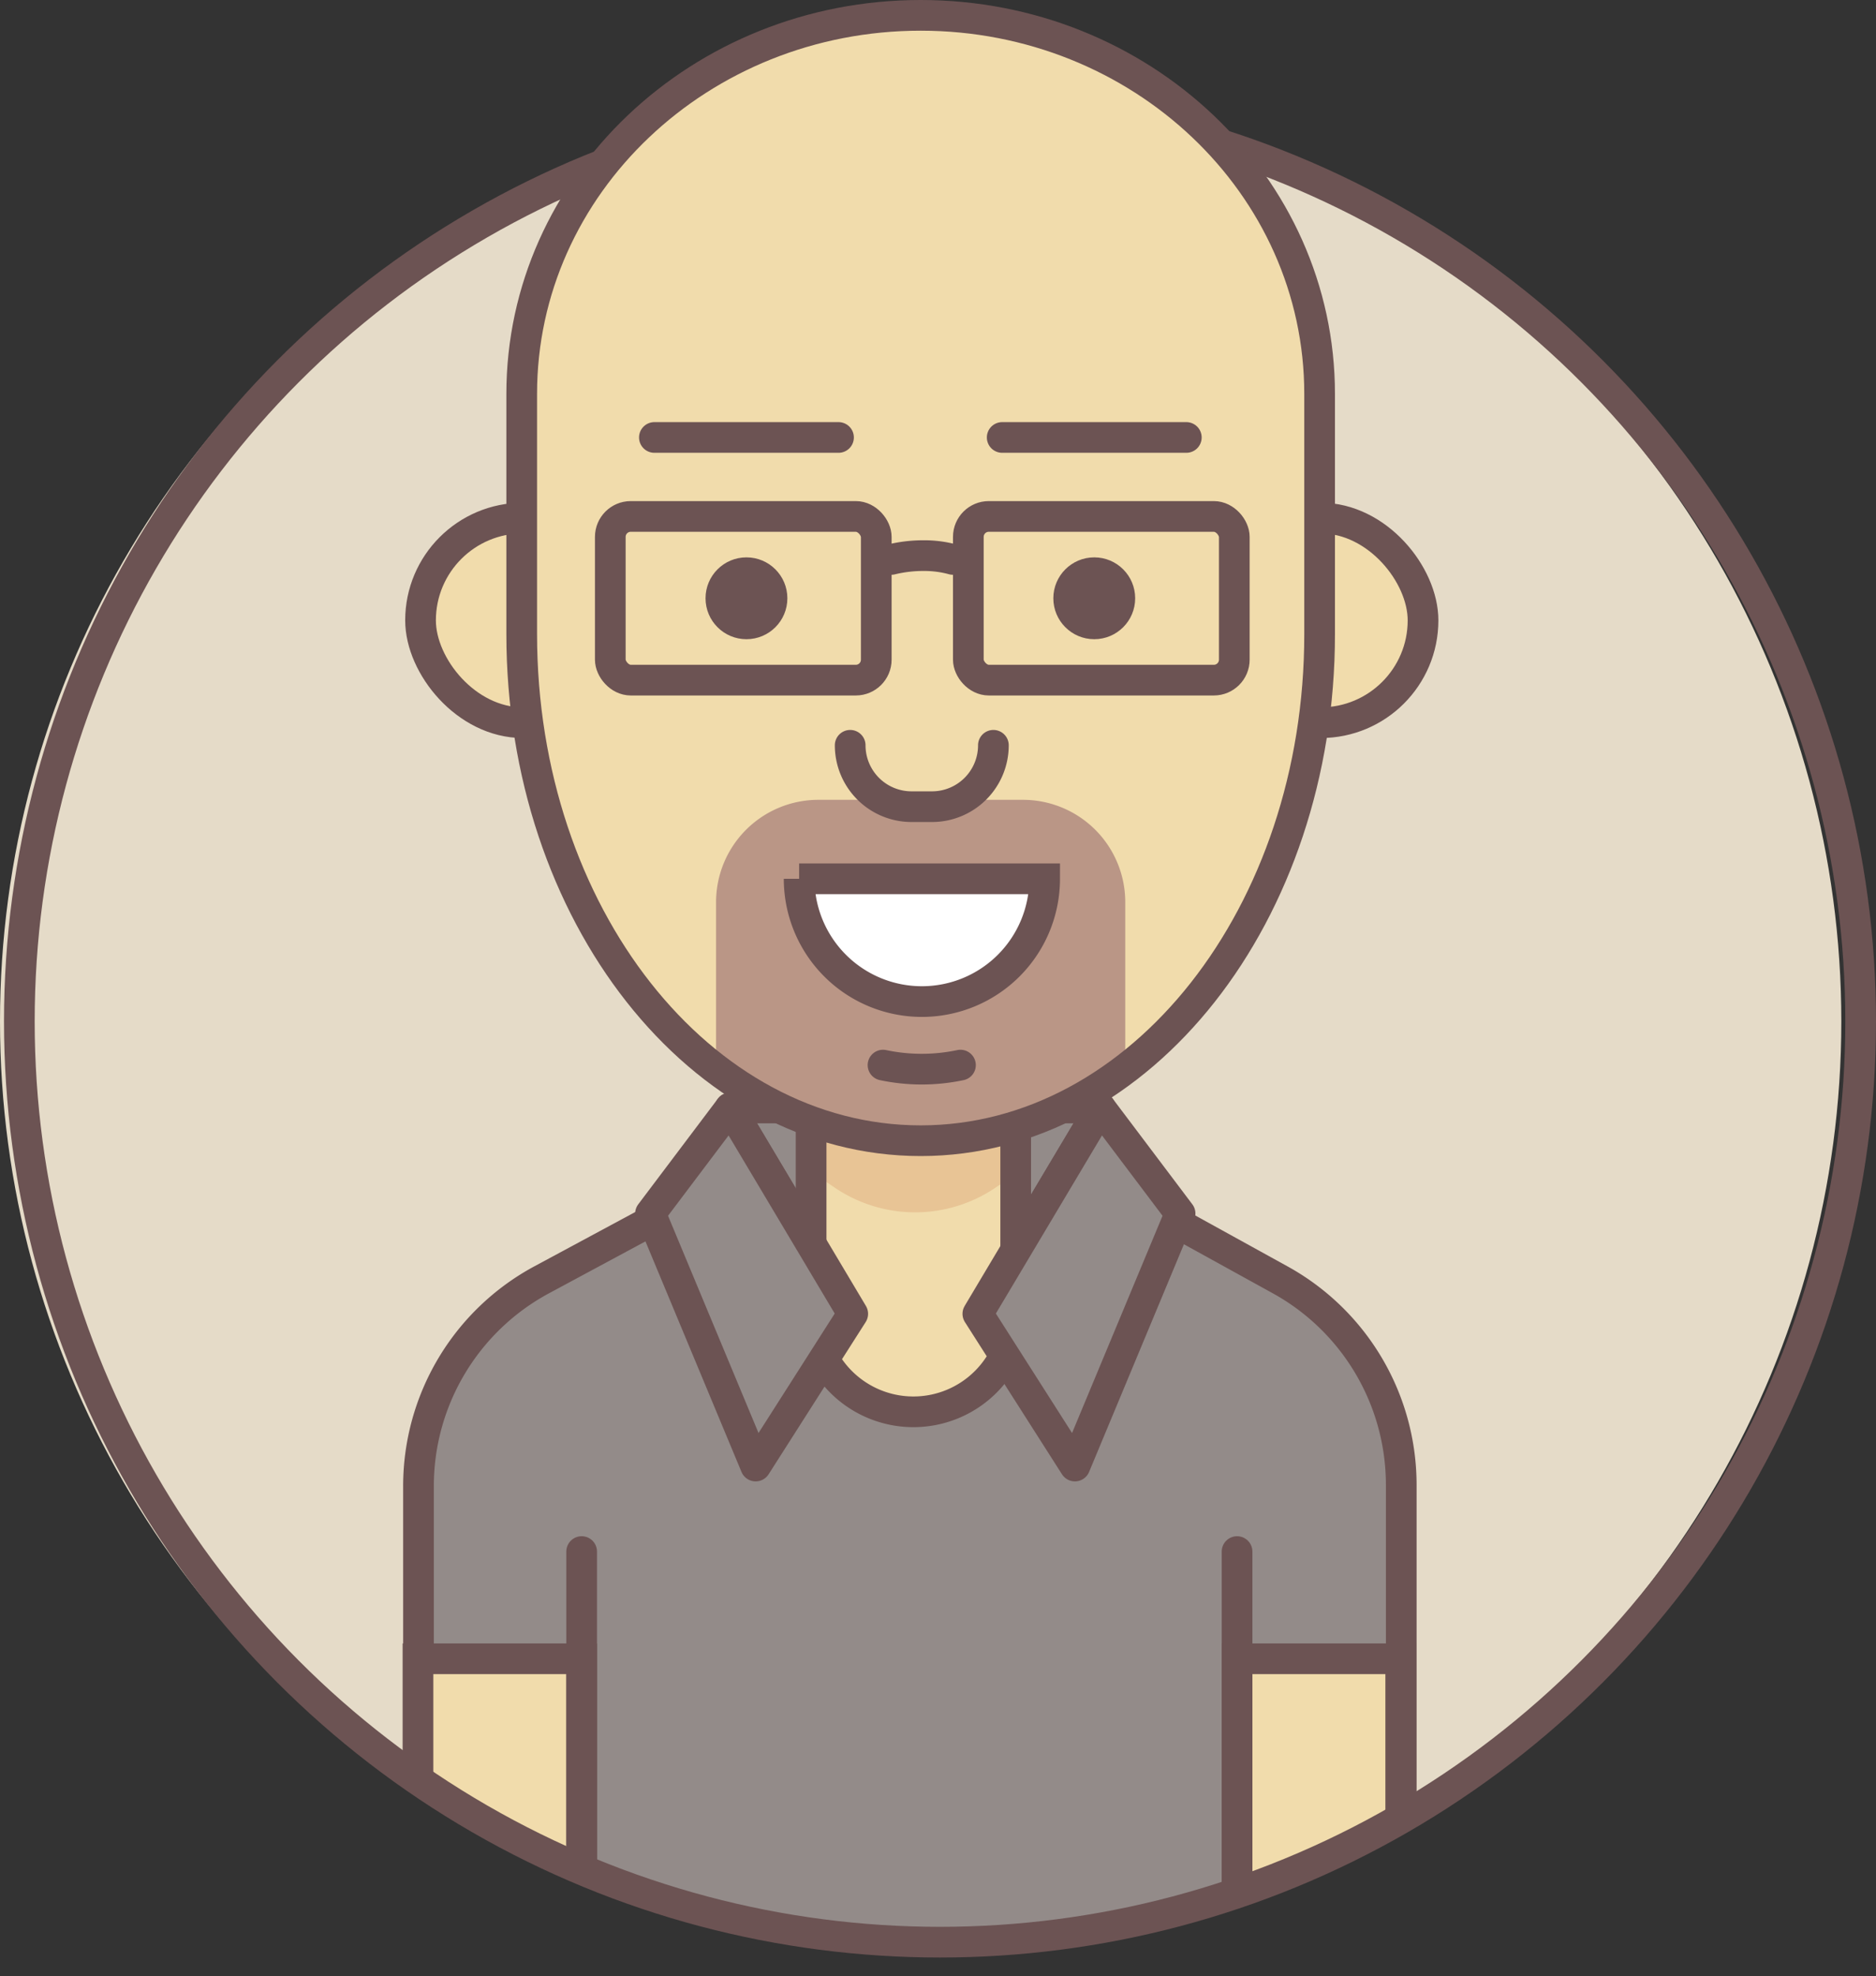 <svg xmlns="http://www.w3.org/2000/svg" xmlns:xlink="http://www.w3.org/1999/xlink" viewBox="0 0 183.39 193.16"><rect x="0" y="0" width="183.39" height="193.16" fill="#333333" stroke="none"/><defs><style>.cls-1{fill:#e5dbc8;}.cls-2{clip-path:url(#clip-path);}.cls-3{fill:#938b89;}.cls-12,.cls-13,.cls-4,.cls-7,.cls-8{fill:none;}.cls-12,.cls-14,.cls-4,.cls-7,.cls-8,.cls-9{stroke:#6c5353;}.cls-4,.cls-8{stroke-linejoin:round;}.cls-12,.cls-13,.cls-14,.cls-4,.cls-7,.cls-8,.cls-9{stroke-width:3px;}.cls-5,.cls-9{fill:#f1dcac;}.cls-6{fill:#e8c495;}.cls-12,.cls-8{stroke-linecap:round;}.cls-10{fill:#ba9686;}.cls-11{fill:#6c5353;}.cls-13{stroke:#be2f74;}.cls-14{fill:#fff;stroke-miterlimit:10;}</style><clipPath id="clip-path"><circle class="cls-1" cx="90" cy="99.84" r="90"/></clipPath></defs><title>Recurso 11</title><g id="Capa_2" data-name="Capa 2"><g id="Capa_10" data-name="Capa 10"><circle class="cls-1" cx="90" cy="99.84" r="90"/><g class="cls-2"><path class="cls-3" d="M125.09,125.07l-35.6-19.64L52.91,125.12a22.89,22.89,0,0,0-12,20.16v46.38h96.07V145.11A22.89,22.89,0,0,0,125.09,125.07Z"/><path class="cls-4" d="M125.09,125.07l-35.6-19.64L52.91,125.12a22.89,22.89,0,0,0-12,20.16v46.38h96.07V145.11A22.89,22.89,0,0,0,125.09,125.07Z"/><polygon class="cls-3" points="107.58 108.3 71.37 108.3 83.36 128.42 95.59 128.42 107.58 108.3"/><polygon class="cls-4" points="107.58 108.3 71.37 108.3 83.36 128.42 95.59 128.42 107.58 108.3"/><path class="cls-5" d="M79.29,104h20a0,0,0,0,1,0,0v24a10,10,0,0,1-10,10h0a10,10,0,0,1-10-10V104A0,0,0,0,1,79.29,104Z"/><path class="cls-6" d="M79.29,114.53l2.33,1.57a14,14,0,0,0,15.68,0l2-1.35V103h-20Z"/><path class="cls-7" d="M79.29,104h20a0,0,0,0,1,0,0v24a10,10,0,0,1-10,10h0a10,10,0,0,1-10-10V104A0,0,0,0,1,79.29,104Z"/><polygon class="cls-3" points="63.59 118.62 73.87 143.3 83.36 128.42 71.37 108.3 63.59 118.62"/><polygon class="cls-3" points="115.36 118.62 105.08 143.3 95.59 128.42 107.58 108.3 115.36 118.62"/><polygon class="cls-4" points="63.59 118.62 73.87 143.3 83.36 128.42 71.37 108.3 63.59 118.62"/><polygon class="cls-4" points="115.36 118.62 105.08 143.3 95.59 128.42 107.58 108.3 115.36 118.62"/><rect class="cls-5" x="40.86" y="162.14" width="16" height="29.52"/><rect class="cls-7" x="40.86" y="162.14" width="16" height="29.52"/><rect class="cls-5" x="120.93" y="162.14" width="16" height="29.52"/><rect class="cls-7" x="120.93" y="162.14" width="16" height="29.52"/><line class="cls-8" x1="56.86" y1="151.66" x2="56.86" y2="191.66"/><line class="cls-8" x1="120.93" y1="151.66" x2="120.93" y2="191.66"/></g><circle class="cls-4" cx="91.89" cy="99.84" r="90"/><rect class="cls-9" x="41.11" y="50.64" width="24" height="20" rx="10" ry="10"/><rect class="cls-9" x="115.11" y="50.64" width="24" height="20" rx="10" ry="10"/><path class="cls-5" d="M129,38.5c0-20.43-17.46-37-39-37h0c-21.54,0-39,16.57-39,37V61.75h0c0,.07,0,.15,0,.22,0,27.36,17.46,49.53,39,49.53S129,89.32,129,62c0-.07,0-.15,0-.22h0Z"/><path class="cls-10" d="M100,78.18H80a10,10,0,0,0-10,10v15.29l6.17,5.64c4.74,3.2,22.94,3.2,27.68,0l6.15-5.63V88.18A10,10,0,0,0,100,78.18Z"/><path class="cls-7" d="M129,38.5c0-20.43-17.46-37-39-37h0c-21.54,0-39,16.57-39,37V61.75h0c0,.07,0,.15,0,.22,0,27.36,17.46,49.53,39,49.53S129,89.32,129,62c0-.07,0-.15,0-.22h0Z"/><circle class="cls-11" cx="72.97" cy="58.48" r="4"/><circle class="cls-11" cx="106.97" cy="58.48" r="4"/><path class="cls-12" d="M83.11,72.85a6,6,0,0,0,6,6h2a6,6,0,0,0,6-6"/><path class="cls-13" d="M90.11,88.85"/><path class="cls-12" d="M86.32,104.11a18.32,18.32,0,0,0,7.57,0"/><line class="cls-12" x1="63.97" y1="42.76" x2="81.97" y2="42.76"/><line class="cls-12" x1="115.97" y1="42.76" x2="97.97" y2="42.76"/><path class="cls-14" d="M90.12,97.9a12,12,0,0,0,12-12h-24A12,12,0,0,0,90.12,97.9Z"/><path class="cls-12" d="M93.15,54.68a10.63,10.63,0,0,0-2.84-.37,13.24,13.24,0,0,0-3.17.37"/><rect class="cls-12" x="94.66" y="50.48" width="26" height="16" rx="2" ry="2"/><rect class="cls-12" x="59.66" y="50.48" width="26" height="16" rx="2" ry="2"/></g></g></svg>